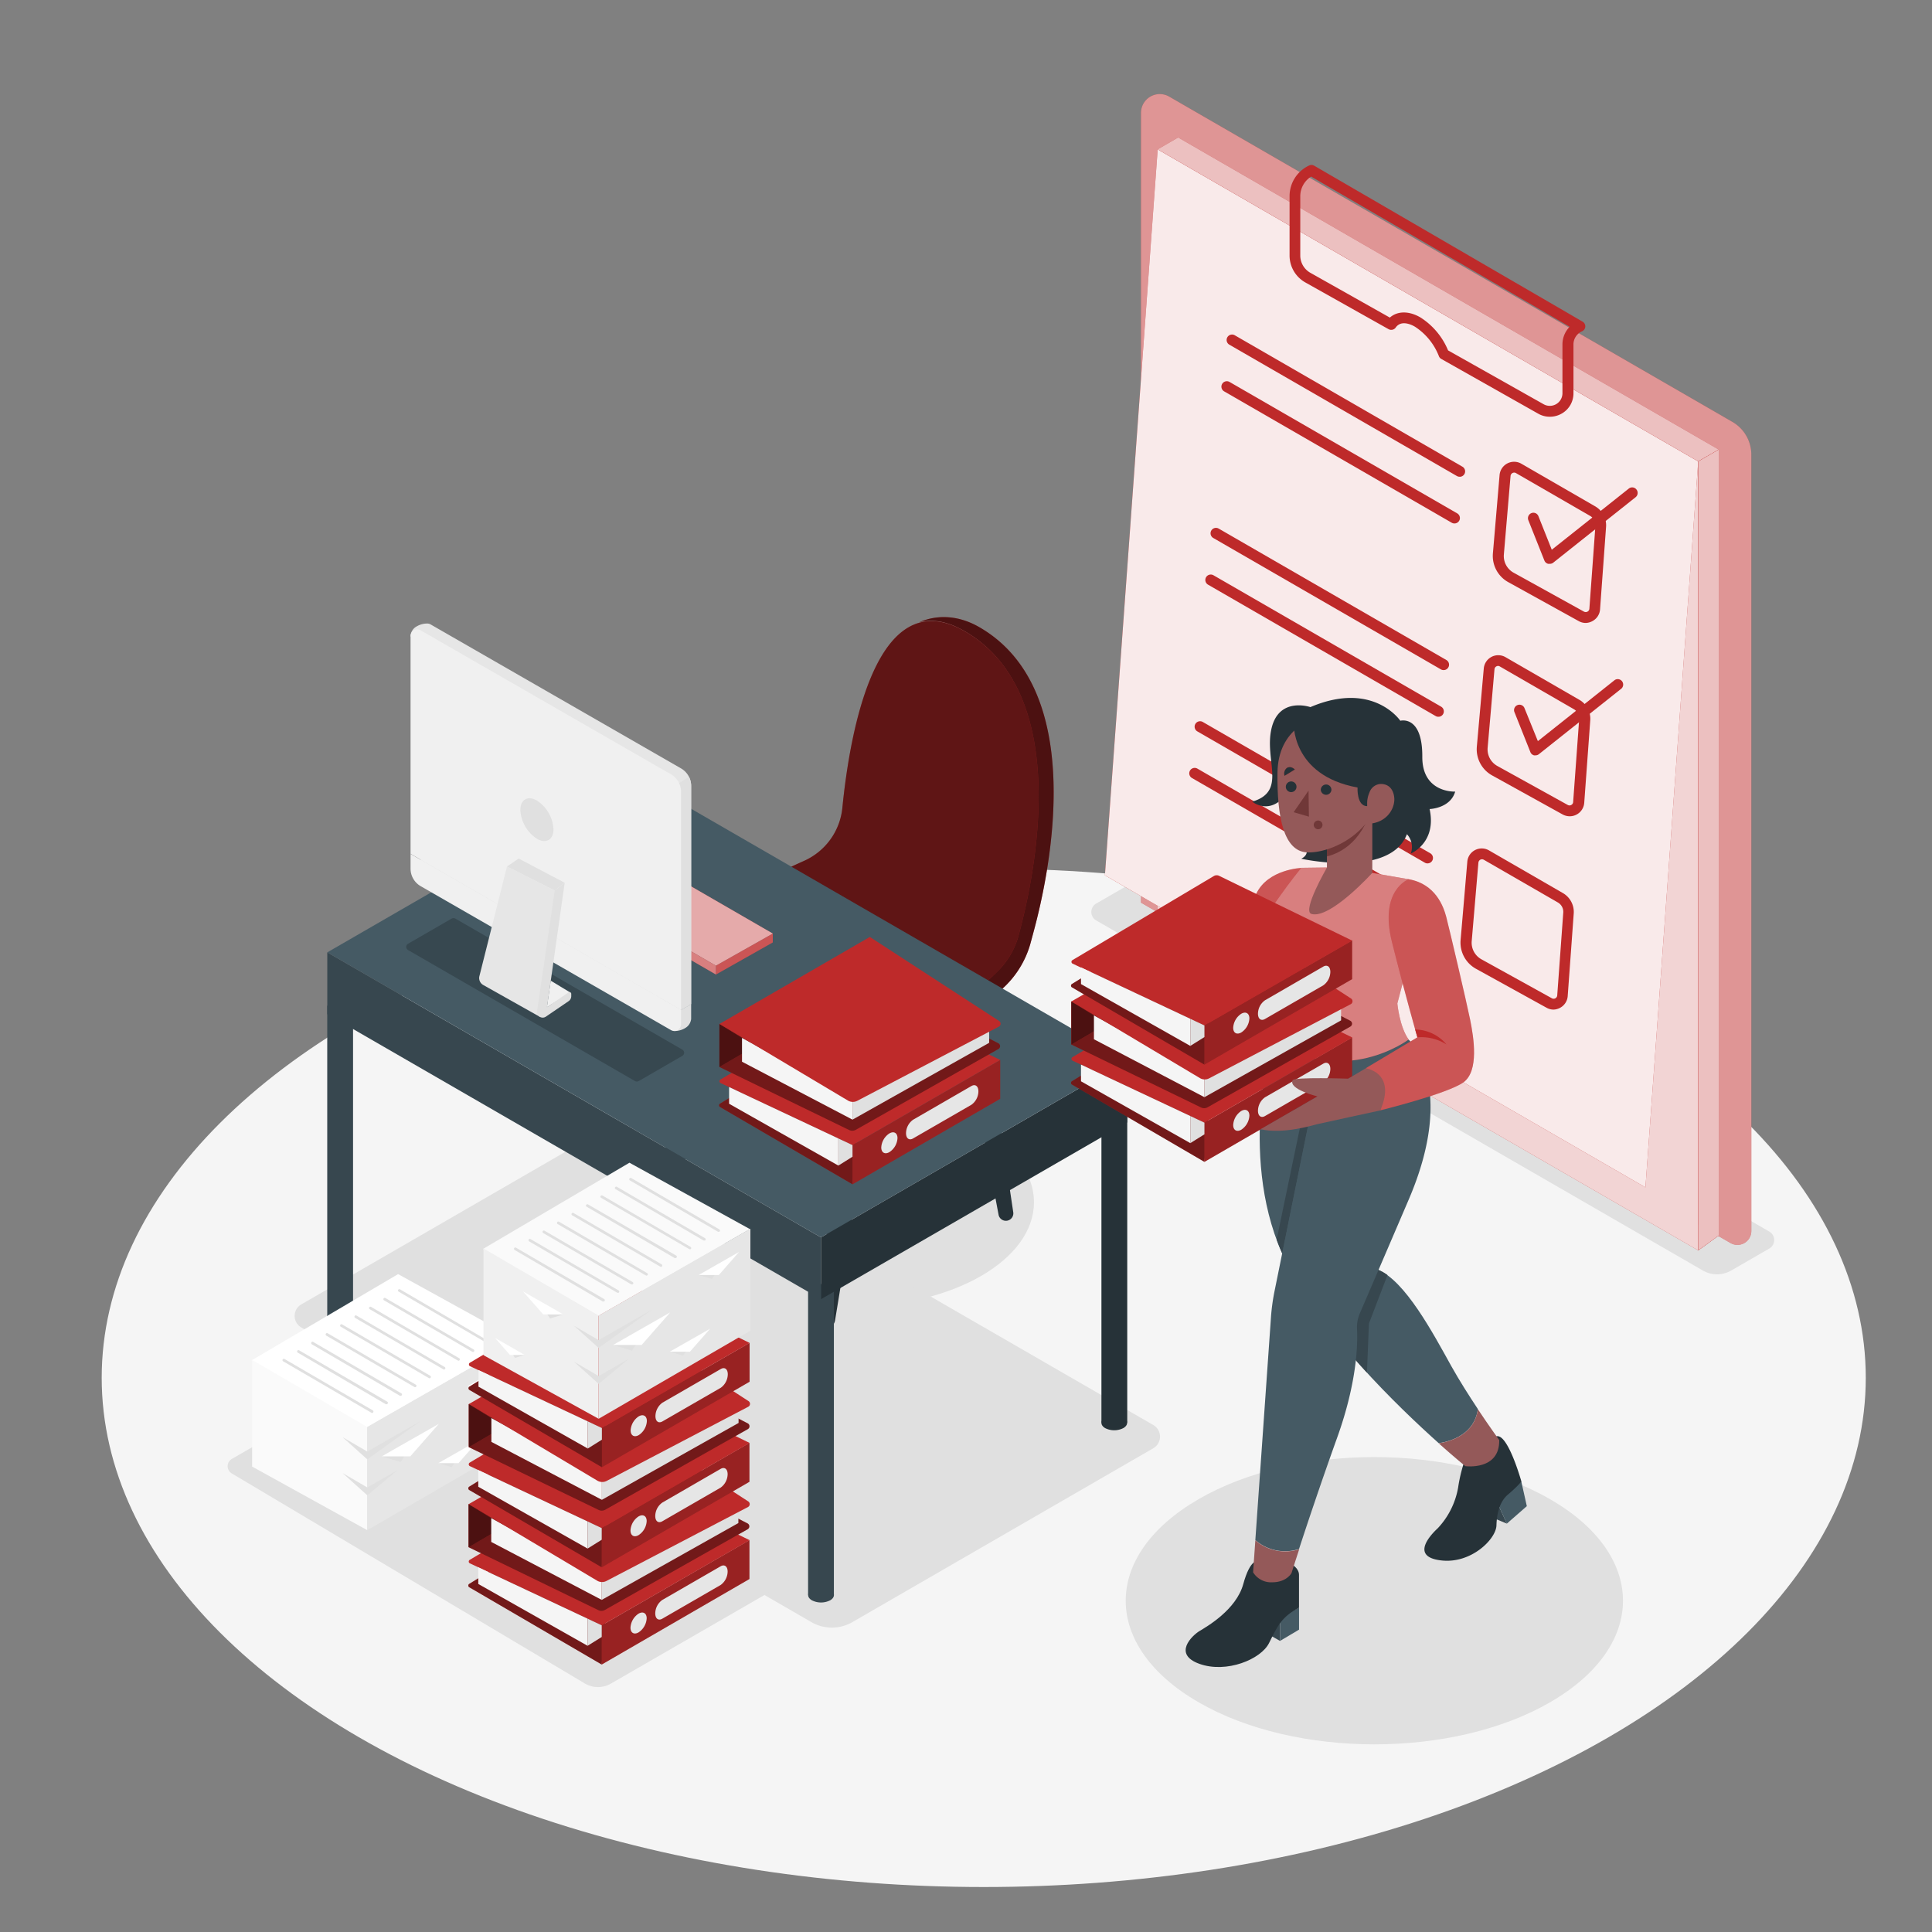 <svg xmlns="http://www.w3.org/2000/svg" viewBox="0 0 500 500"><rect x="0" y="0" width="500" height="500" fill="#808080" stroke="none"/><g id="freepik--Floor--inject-2"><ellipse cx="254.59" cy="356.57" rx="228.27" ry="131.79" style="fill:#f5f5f5"></ellipse></g><g id="freepik--Shadows--inject-2"><ellipse cx="220.85" cy="311.14" rx="46.74" ry="26.99" style="fill:#e0e0e0"></ellipse><path d="M401.18,388c25.13,14.51,25.13,38,0,52.54s-65.88,14.52-91,0-25.13-38,0-52.55S376.05,373.47,401.18,388Z" style="fill:#e0e0e0"></path><path d="M166.48,292.61l132,76.19a3.46,3.46,0,0,1,0,6l-77.88,45a10.61,10.61,0,0,1-10.62,0L78,343.56a3.45,3.45,0,0,1,0-6l77.89-45A10.59,10.59,0,0,1,166.48,292.61Z" style="fill:#e0e0e0"></path><path d="M115.61,349.3l91.48,54.39a2.18,2.18,0,0,1,0,3.76l-49,28.27a6.68,6.68,0,0,1-6.67,0L60,381.33a2.17,2.17,0,0,1,0-3.76l49-28.27A6.68,6.68,0,0,1,115.61,349.3Z" style="fill:#e0e0e0"></path><path d="M283.7,238.21l157,90.6a7.33,7.33,0,0,0,7.33,0l9.86-5.69a2.53,2.53,0,0,0,0-4.39L301,228.19a7.49,7.49,0,0,0-7.52,0l-9.76,5.63A2.53,2.53,0,0,0,283.7,238.21Z" style="fill:#e0e0e0"></path></g><g id="freepik--Tasks--inject-2"><path d="M295.29,233.61l152.56,88.08a3.59,3.59,0,0,0,5.39-3.1V117.65a9.79,9.79,0,0,0-4.89-8.46L302.58,25a4.86,4.86,0,0,0-7.29,4.21Z" style="fill:#BE2A2A"></path><path d="M295.29,233.61l152.56,88.08a3.59,3.59,0,0,0,5.39-3.1V117.65a9.79,9.79,0,0,0-4.89-8.46L302.58,25a4.86,4.86,0,0,0-7.29,4.21Z" style="fill:#fff;opacity:0.5"></path><polygon points="299.61 242.84 439.5 323.6 439.5 119.41 299.61 38.65 299.61 242.84" style="fill:#BE2A2A"></polygon><polygon points="299.61 242.84 439.5 323.6 439.5 119.41 299.61 38.65 299.61 242.84" style="fill:#fff;opacity:0.8"></polygon><polygon points="285.95 226.53 425.84 307.29 439.5 119.41 299.61 38.65 285.95 226.53" style="fill:#BE2A2A"></polygon><polygon points="285.95 226.53 425.84 307.29 439.5 119.41 299.61 38.65 285.95 226.53" style="fill:#fff;opacity:0.9"></polygon><polygon points="299.61 38.65 439.5 119.41 444.8 116.35 304.91 35.58 299.61 38.65" style="fill:#BE2A2A"></polygon><polygon points="299.61 38.65 439.5 119.41 444.8 116.35 304.91 35.58 299.61 38.65" style="fill:#fff;opacity:0.7"></polygon><polygon points="444.8 116.35 444.8 319.76 439.5 323.6 439.5 119.41 444.8 116.35" style="fill:#BE2A2A"></polygon><polygon points="444.8 116.35 444.8 319.76 439.5 323.6 439.5 119.41 444.8 116.35" style="fill:#BE2A2A"></polygon><polygon points="444.8 116.35 444.8 319.76 439.5 323.6 439.5 119.41 444.8 116.35" style="fill:#fff;opacity:0.7"></polygon><path d="M401,145.91a1.5,1.5,0,0,1-.37,0,1.41,1.41,0,0,1-.94-.84l-4.16-10.45a1.41,1.41,0,0,1,.79-1.82,1.39,1.39,0,0,1,1.82.78l3.46,8.69,19.91-15.81a1.4,1.4,0,0,1,2,.22,1.42,1.42,0,0,1-.22,2l-21.39,17A1.39,1.39,0,0,1,401,145.91Z" style="fill:#BE2A2A"></path><path d="M377.75,123.38a1.46,1.46,0,0,1-.7-.18l-58.9-34a1.4,1.4,0,0,1,1.41-2.43l58.9,34a1.4,1.4,0,0,1-.71,2.62Z" style="fill:#BE2A2A"></path><path d="M376.4,135.47a1.37,1.37,0,0,1-.7-.19l-58.9-34a1.4,1.4,0,0,1,1.41-2.43l58.9,34a1.4,1.4,0,0,1-.71,2.62Z" style="fill:#BE2A2A"></path><path d="M410.39,161.22a3.7,3.7,0,0,1-1.82-.48l-18.21-10.07a7.75,7.75,0,0,1-4-7.43l1.73-20.31a3.77,3.77,0,0,1,5.62-2.93l19.15,11.06a5.65,5.65,0,0,1,2.79,5.26l-1.56,21.41a3.72,3.72,0,0,1-1.95,3A3.81,3.81,0,0,1,410.39,161.22Zm-18.51-38.91a.95.95,0,0,0-.95.86l-1.73,20.31a4.92,4.92,0,0,0,2.52,4.73l18.21,10.08a1,1,0,0,0,.91,0,.94.94,0,0,0,.49-.76l1.56-21.41a2.82,2.82,0,0,0-1.39-2.62h0l-19.16-11.06A.85.85,0,0,0,391.88,122.31Z" style="fill:#BE2A2A"></path><path d="M373.59,173.42a1.39,1.39,0,0,1-.7-.19l-58.9-34a1.4,1.4,0,0,1,1.41-2.43l58.9,34a1.4,1.4,0,0,1-.71,2.62Z" style="fill:#BE2A2A"></path><path d="M372.24,185.5a1.39,1.39,0,0,1-.7-.19l-58.9-34a1.4,1.4,0,0,1,1.41-2.43l58.9,34a1.4,1.4,0,0,1-.71,2.62Z" style="fill:#BE2A2A"></path><path d="M406.23,211.25a3.83,3.83,0,0,1-1.82-.47L386.2,200.7a7.74,7.74,0,0,1-4-7.43L384,173a3.76,3.76,0,0,1,5.62-2.93l19.15,11.06h0a5.63,5.63,0,0,1,2.79,5.25L410,207.77a3.76,3.76,0,0,1-3.74,3.48Zm-18.51-38.91a1,1,0,0,0-.44.11.93.93,0,0,0-.51.76L385,193.51a4.92,4.92,0,0,0,2.52,4.73l18.21,10.08a.91.91,0,0,0,.91,0,.9.9,0,0,0,.49-.76l1.56-21.41a2.82,2.82,0,0,0-1.39-2.62l-19.16-11.06A.85.85,0,0,0,387.72,172.34Z" style="fill:#BE2A2A"></path><path d="M397.37,195.48a1.57,1.57,0,0,1-.37,0,1.41,1.41,0,0,1-.94-.84l-4.16-10.44a1.4,1.4,0,0,1,2.61-1L398,191.8,417.88,176a1.41,1.41,0,0,1,1.75,2.2l-21.39,17A1.4,1.4,0,0,1,397.37,195.48Z" style="fill:#BE2A2A"></path><path d="M369.44,223.45a1.37,1.37,0,0,1-.7-.19l-58.91-34a1.41,1.41,0,0,1,1.41-2.44l58.9,34a1.4,1.4,0,0,1-.7,2.62Z" style="fill:#BE2A2A"></path><path d="M368.09,235.54a1.43,1.43,0,0,1-.71-.19l-58.9-34a1.4,1.4,0,1,1,1.41-2.43l58.9,34a1.41,1.41,0,0,1-.7,2.63Z" style="fill:#BE2A2A"></path><path d="M402.07,261.28a3.65,3.65,0,0,1-1.81-.47L382,250.73a7.75,7.75,0,0,1-4-7.43l1.74-20.3a3.72,3.72,0,0,1,2-3,3.76,3.76,0,0,1,3.61.08l19.15,11.06h0a5.64,5.64,0,0,1,2.78,5.26l-1.56,21.41a3.74,3.74,0,0,1-1.95,3A3.8,3.8,0,0,1,402.07,261.28Zm-18.51-38.9a1,1,0,0,0-.44.1,1,1,0,0,0-.51.76l-1.73,20.3a4.91,4.91,0,0,0,2.52,4.73l18.22,10.08a.93.93,0,0,0,1.39-.75l1.56-21.42a2.8,2.8,0,0,0-1.39-2.62L384,222.5A1,1,0,0,0,383.56,222.38Z" style="fill:#BE2A2A"></path><path d="M401.09,107.85a6,6,0,0,1-3-.79L373,92.89a1.39,1.39,0,0,1-.61-.7,16,16,0,0,0-6.19-7.63c-1-.6-3.62-1.79-5,.22a1.42,1.42,0,0,1-1.84.41L337.74,73.05a8,8,0,0,1-4-6.92V50.75a8.74,8.74,0,0,1,5.08-7.93,1.4,1.4,0,0,1,1.29.06l69.46,40.36a1.4,1.4,0,0,1-.14,2.5,3.71,3.71,0,0,0-2.22,3.4v12.62a6,6,0,0,1-3,5.25A6.09,6.09,0,0,1,401.09,107.85ZM374.76,90.68l24.72,13.93a3.27,3.27,0,0,0,4.88-2.85V89.14a6.51,6.51,0,0,1,1.87-4.57L339.33,45.7a6,6,0,0,0-2.82,5V66.13a5.14,5.14,0,0,0,2.61,4.47l20.57,11.59c1.95-1.72,4.9-1.78,7.88-.06A18.44,18.44,0,0,1,374.76,90.68Z" style="fill:#BE2A2A"></path></g><g id="freepik--Chair--inject-2"><path d="M228.11,268.36l-12,73.38a2.29,2.29,0,0,1-2.26,1.92h0a2.29,2.29,0,0,1-2.28-2.54l8.44-75.7Z" style="fill:#263238"></path><path d="M186.6,243.68l-12,73.38a2.28,2.28,0,0,1-2.25,1.92h0a2.29,2.29,0,0,1-2.28-2.54l8.44-75.71Z" style="fill:#263238"></path><path d="M246.57,251.2l11.87,63.24a1.93,1.93,0,0,0,3.8-.64l-8.76-58.61Z" style="fill:#263238"></path><path d="M204.59,227.61l11.8,62.85a1.92,1.92,0,0,0,1.9,1.57,1.94,1.94,0,0,0,1.91-2.21l-8.7-58.23Z" style="fill:#263238"></path><path d="M208,222.83A16.86,16.86,0,0,0,218,209.1c1.91-19.25,8.69-58.93,31.68-45.72,28.36,16.3,18.21,63.65,14.08,78.83a20.46,20.46,0,0,1-5.21,9.06c-5.13,5.17-15.74,14.06-33.78,21.62a10.56,10.56,0,0,1-7,.42c-9-2.55-32.38-10.4-44.06-25.33a4.07,4.07,0,0,1,.68-5.7C179.08,238.52,189.76,231,208,222.83Z" style="fill:#BE2A2A"></path><path d="M208,222.83A16.86,16.86,0,0,0,218,209.1c1.91-19.25,8.69-58.93,31.68-45.72,28.36,16.3,18.21,63.65,14.08,78.83a20.46,20.46,0,0,1-5.21,9.06c-5.13,5.17-15.74,14.06-33.78,21.62a10.56,10.56,0,0,1-7,.42c-9-2.55-32.38-10.4-44.06-25.33a4.07,4.07,0,0,1,.68-5.7C179.08,238.52,189.76,231,208,222.83Z" style="opacity:0.5"></path><path d="M172.83,245.27a4,4,0,0,0,.84,2.71c.63.8,1.29,1.57,2,2.33h0c.37.41.76.82,1.15,1.22l0,0c.39.4.79.79,1.19,1.17l0,0,1.23,1.14,0,0c.42.38.85.75,1.28,1.12h0c6.62,5.56,14.66,9.79,21.84,12.85h0l1.33.55.14.06,1.22.49.22.09,1.14.45.26.1,1.07.4.3.11c.34.13.66.25,1,.36l.35.13.91.32.38.13.84.29.4.14.76.25.43.14.69.22.46.15.59.18.5.16.49.15.61.18.31.09.86.25a10.56,10.56,0,0,0,7-.42c18-7.56,28.65-16.45,33.78-21.62a20.46,20.46,0,0,0,5.21-9.06c4.13-15.18,14.28-62.53-14.08-78.83-.51-.29-1-.55-1.49-.78a3.18,3.18,0,0,0-.32-.16c-.48-.23-.95-.43-1.41-.61l-.14-.05c-.45-.17-.88-.31-1.32-.44l-.2-.06c-.46-.13-.92-.23-1.37-.32h-.12a12.74,12.74,0,0,0-2.72-.2h0a10.86,10.86,0,0,0-2.57.4h0c4.53-2,10.06-1.91,15.54,1.24,28.37,16.3,18.21,63.64,14.09,78.83l-.7,2.6A24.67,24.67,0,0,1,258,257.06l-7.36,5.63h0a115.82,115.82,0,0,1-25.89,14.74,10.62,10.62,0,0,1-7,.43c-9-2.55-32.39-10.39-44.07-25.33a4,4,0,0,1-.84-2.22h0v-5Z" style="fill:#BE2A2A"></path><path d="M172.83,245.27a4,4,0,0,0,.84,2.71c.63.8,1.29,1.57,2,2.33h0c.37.41.76.82,1.15,1.22l0,0c.39.4.79.79,1.19,1.17l0,0,1.23,1.14,0,0c.42.38.85.75,1.28,1.12h0c6.62,5.56,14.66,9.79,21.84,12.85h0l1.33.55.14.06,1.22.49.22.09,1.14.45.26.1,1.07.4.3.11c.34.13.66.25,1,.36l.35.13.91.32.38.13.84.29.4.14.76.25.43.14.69.22.46.15.59.18.5.16.49.15.61.18.31.09.86.25a10.56,10.56,0,0,0,7-.42c18-7.56,28.65-16.45,33.78-21.62a20.46,20.46,0,0,0,5.21-9.06c4.13-15.18,14.28-62.53-14.08-78.83-.51-.29-1-.55-1.49-.78a3.18,3.18,0,0,0-.32-.16c-.48-.23-.95-.43-1.41-.61l-.14-.05c-.45-.17-.88-.31-1.32-.44l-.2-.06c-.46-.13-.92-.23-1.37-.32h-.12a12.74,12.74,0,0,0-2.72-.2h0a10.86,10.86,0,0,0-2.57.4h0c4.53-2,10.06-1.91,15.54,1.24,28.37,16.3,18.21,63.64,14.09,78.83l-.7,2.6A24.67,24.67,0,0,1,258,257.06l-7.36,5.63h0a115.82,115.82,0,0,1-25.89,14.74,10.62,10.62,0,0,1-7,.43c-9-2.55-32.39-10.39-44.07-25.33a4,4,0,0,1-.84-2.22h0v-5Z" style="opacity:0.6"></path></g><g id="freepik--Desk--inject-2"><path d="M210.12,414.16a5.23,5.23,0,0,0,4.72,0c1.31-.75,1.31-2,0-2.72a5.17,5.17,0,0,0-4.72,0C208.82,412.19,208.82,413.41,210.12,414.16Z" style="fill:#37474f"></path><rect x="209.14" y="332.37" width="6.68" height="80.36" transform="translate(424.95 745.09) rotate(180)" style="fill:#37474f"></rect><path d="M286,369.59a5.23,5.23,0,0,0,4.72,0c1.31-.76,1.31-2,0-2.73a5.23,5.23,0,0,0-4.72,0C284.73,367.61,284.73,368.83,286,369.59Z" style="fill:#263238"></path><rect x="285.05" y="287.79" width="6.68" height="80.36" transform="translate(576.78 655.94) rotate(180)" style="fill:#263238"></rect><path d="M85.68,342.06a5.17,5.17,0,0,0,4.72,0c1.31-.75,1.31-2,0-2.72a5.23,5.23,0,0,0-4.72,0C84.38,340.09,84.38,341.31,85.68,342.06Z" style="fill:#37474f"></path><rect x="84.7" y="260.27" width="6.68" height="80.36" transform="translate(176.07 600.9) rotate(180)" style="fill:#37474f"></rect><path d="M167.29,281.25a4.64,4.64,0,0,0,4.23,0,1.29,1.29,0,0,0,0-2.44,4.64,4.64,0,0,0-4.23,0A1.29,1.29,0,0,0,167.29,281.25Z" style="fill:#455a64"></path><rect x="166.41" y="212.9" width="5.99" height="67.06" transform="translate(338.8 492.87) rotate(180)" style="fill:#455a64"></rect><polygon points="291.73 274.48 291.73 290.47 212.47 336.23 212.47 320.24 291.73 274.48" style="fill:#263238"></polygon><polygon points="84.7 246.47 212.47 320.24 212.47 336.23 84.7 262.46 84.7 246.47" style="fill:#37474f"></polygon><polygon points="163.96 200.71 291.73 274.48 212.47 320.24 84.7 246.47 163.96 200.71" style="fill:#455a64"></polygon><path d="M164.36,279.79l-58.77-33.93a.93.93,0,0,1,0-1.61l11.31-6.53a1,1,0,0,1,.93,0l58.77,33.93a.93.93,0,0,1,0,1.6l-11.32,6.54A.94.94,0,0,1,164.36,279.79Z" style="opacity:0.2"></path><path d="M220.63,306.5l-34.28-20a.51.51,0,0,1,0-.88l38-23.42Z" style="fill:#BE2A2A"></path><path d="M220.63,306.5l-34.28-20a.51.51,0,0,1,0-.88l38-23.42Z" style="opacity:0.4"></path><polygon points="220.63 306.5 258.85 284.37 258.85 274.31 220.63 296.35 220.63 306.5" style="fill:#BE2A2A"></polygon><polygon points="220.63 306.5 258.85 284.37 258.85 274.31 220.63 296.35 220.63 306.5" style="opacity:0.2"></polygon><path d="M251.39,285.92l-15.09,8.71c-1,.58-1.82,0-1.82-1.37h0a4.36,4.36,0,0,1,1.82-3.47l15.09-8.72c1-.58,1.82,0,1.82,1.38h0A4.33,4.33,0,0,1,251.39,285.92Z" style="fill:#e6e6e6"></path><path d="M232.27,294.54a4.61,4.61,0,0,1-2.1,3.63c-1.16.67-2.1.13-2.1-1.21a4.63,4.63,0,0,1,2.1-3.63C231.33,292.66,232.27,293.2,232.27,294.54Z" style="fill:#e6e6e6"></path><path d="M220.63,296.35,186.49,280.3a.52.52,0,0,1-.05-.91l36.63-21.78a1.42,1.42,0,0,1,1.37-.05l34.41,16.75Z" style="fill:#BE2A2A"></path><polygon points="188.69 281.33 188.69 285.65 216.97 301.65 216.97 294.63 188.69 281.33" style="fill:#f5f5f5"></polygon><polygon points="216.97 301.65 220.63 299.36 220.63 296.35 216.97 294.63 216.97 301.65" style="fill:#e0e0e0"></polygon><path d="M186.19,276.14V265h62.33c.21,0,6.9,3.49,9.86,5a.85.85,0,0,1,0,1.49L221.47,292.4a1.88,1.88,0,0,1-1.71.05Z" style="fill:#BE2A2A"></path><path d="M186.19,276.14V265h62.33c.21,0,6.9,3.49,9.86,5a.85.85,0,0,1,0,1.49L221.47,292.4a1.88,1.88,0,0,1-1.71.05Z" style="opacity:0.4"></path><polygon points="220.63 289.76 255.99 269.88 255.99 265.56 220.63 284.37 220.63 289.76" style="fill:#e0e0e0"></polygon><polygon points="186.19 276.14 195.44 270.73 186.19 264.98 186.19 276.14" style="fill:#BE2A2A"></polygon><polygon points="186.19 276.14 195.44 270.73 186.19 264.98 186.19 276.14" style="opacity:0.6"></polygon><polygon points="192.03 268.61 192.03 274.77 220.63 289.76 220.63 284.37 192.03 268.61" style="fill:#f5f5f5"></polygon><path d="M186.19,265l33.25,19.82a2.48,2.48,0,0,0,2.42.07l36.65-19.2a.85.85,0,0,0,.06-1.46l-33.46-21.75Z" style="fill:#BE2A2A"></path><polygon points="200 241.6 200 243.9 185.28 252.21 185.28 249.91 200 241.6" style="fill:#BE2A2A"></polygon><polygon points="200 241.6 200 243.9 185.28 252.21 185.28 249.91 200 241.6" style="fill:#fff;opacity:0.2"></polygon><polygon points="151.69 230.5 185.28 249.91 185.28 252.21 151.69 232.8 151.69 230.5" style="fill:#BE2A2A"></polygon><polygon points="151.69 230.5 185.28 249.91 185.28 252.21 151.69 232.8 151.69 230.5" style="fill:#fff;opacity:0.4"></polygon><polygon points="166.41 222.19 200 241.6 185.28 249.91 151.69 230.5 166.41 222.19" style="fill:#BE2A2A"></polygon><polygon points="166.41 222.19 200 241.6 185.28 249.91 151.69 230.5 166.41 222.19" style="fill:#fff;opacity:0.6"></polygon><path d="M173.05,263.22l1.5.87v2.74a5.31,5.31,0,0,0,2.75-.75l.11-.07a3,3,0,0,0,1.38-1.89,1.72,1.72,0,0,0,.08-.52v-3.74Z" style="fill:#e0e0e0"></path><path d="M107.7,162.19l.12-.07a5.41,5.41,0,0,1,2.75-.75h0a1.65,1.65,0,0,1,.87.23l64.81,37.26a5.25,5.25,0,0,1,2.62,4.54v56.46l-5.82,3.36-61.56-35.39a5.25,5.25,0,0,1-2.62-4.54V164.75h-2.62A3,3,0,0,1,107.7,162.19Z" style="fill:#e6e6e6"></path><path d="M178.31,201.05a5.25,5.25,0,0,1,.56,2.35v56.46l-5.82,3.36L170.87,262v-56.3Z" style="fill:#e0e0e0"></path><path d="M176.25,261.37v3.75a1.72,1.72,0,0,1-2.58,1.48l-64.8-37.26a5.25,5.25,0,0,1-2.62-4.54V221Z" style="fill:#f0f0f0"></path><path d="M106.25,164.6a1.72,1.72,0,0,1,2.58-1.49l64.8,37.27a5.23,5.23,0,0,1,2.62,4.54v56.45l-70-40.41" style="fill:#f0f0f0"></path><polygon points="143.56 230.49 131.21 224.25 134.23 222.19 146.12 228.44 143.56 230.49" style="fill:#e0e0e0"></polygon><path d="M131.21,224.24l-7.14,28.38a2.06,2.06,0,0,0,1,2.3l14.76,8.3s4.59-32.3,3.74-32.73Z" style="fill:#e6e6e6"></path><polygon points="147.6 256.87 142.52 253.79 141.54 260.68 147.6 256.87" style="fill:#f0f0f0"></polygon><path d="M143.56,230.49,139,261.67a1.47,1.47,0,0,0,2.29,1.43l5.86-4a1.55,1.55,0,0,0,.69-1.29v-.6a.45.45,0,0,0-.71-.37l-5.56,3.81,4.58-32.23Z" style="fill:#e0e0e0"></path><path d="M143.24,214.6c0,2.73-1.92,3.84-4.29,2.47a9.49,9.49,0,0,1-4.28-7.42c0-2.73,1.92-3.84,4.28-2.47A9.47,9.47,0,0,1,143.24,214.6Z" style="fill:#e0e0e0"></path></g><g id="freepik--Files--inject-2"><polygon points="94.94 369.42 134.21 346.93 103.03 329.74 65.13 352.05 94.94 369.42" style="fill:#fff"></polygon><path d="M96.3,365.67a.41.41,0,0,1-.18-.05l-22.8-13.29a.35.35,0,1,1,.35-.6L96.47,365a.35.35,0,0,1,.13.48A.35.35,0,0,1,96.3,365.67Z" style="fill:#e0e0e0"></path><path d="M100,363.4a.34.34,0,0,1-.17,0L77.06,350.06a.34.34,0,0,1-.12-.47.34.34,0,0,1,.47-.13l22.81,13.29a.35.35,0,0,1,.12.48A.34.34,0,0,1,100,363.4Z" style="fill:#e0e0e0"></path><path d="M103.68,361.23a.33.33,0,0,1-.17,0L80.7,347.9a.35.35,0,0,1-.12-.48.34.34,0,0,1,.47-.13l22.81,13.3a.34.34,0,0,1-.18.64Z" style="fill:#e0e0e0"></path><path d="M107.43,359a.41.41,0,0,1-.18-.05l-22.8-13.29a.36.36,0,0,1-.13-.48.34.34,0,0,1,.48-.12l22.8,13.29a.34.34,0,0,1,.13.47A.35.35,0,0,1,107.43,359Z" style="fill:#e0e0e0"></path><path d="M111.17,356.7a.34.34,0,0,1-.17-.05L88.19,343.36a.35.35,0,0,1-.12-.48.33.33,0,0,1,.47-.12l22.81,13.29a.34.34,0,0,1,.12.47A.35.35,0,0,1,111.17,356.7Z" style="fill:#e0e0e0"></path><path d="M114.92,354.43a.41.41,0,0,1-.18-.05l-22.8-13.29a.35.35,0,1,1,.35-.6l22.8,13.29a.34.34,0,0,1,.13.47A.36.36,0,0,1,114.92,354.43Z" style="fill:#e0e0e0"></path><path d="M118.66,352.16a.34.34,0,0,1-.17-.05L95.68,338.82a.35.35,0,0,1-.12-.48.34.34,0,0,1,.47-.12l22.81,13.29a.34.34,0,0,1,.12.47A.33.33,0,0,1,118.66,352.16Z" style="fill:#e0e0e0"></path><path d="M122.41,349.89a.41.41,0,0,1-.18-.05l-22.8-13.29a.35.35,0,1,1,.35-.6l22.8,13.29a.35.35,0,0,1,.13.48A.35.35,0,0,1,122.41,349.89Z" style="fill:#e0e0e0"></path><path d="M126.15,347.62a.34.34,0,0,1-.17-.05l-22.81-13.29a.35.35,0,0,1-.12-.48.34.34,0,0,1,.47-.12L126.33,347a.35.35,0,0,1,.12.48A.34.34,0,0,1,126.15,347.62Z" style="fill:#e0e0e0"></path><polygon points="65.25 351.94 95.05 369.31 95.05 396.01 65.25 379.55 65.25 351.94" style="fill:#fafafa"></polygon><polygon points="95.05 369.31 134.32 346.82 134.32 373.21 95.05 396.01 95.05 369.31" style="fill:#e6e6e6"></polygon><polygon points="88.64 371.92 95.05 375.66 108.92 367.72 95.05 377.69 88.64 371.92" style="fill:#e0e0e0"></polygon><polygon points="88.64 381.21 95.05 384.95 102.89 380.47 95.05 386.98 88.64 381.21" style="fill:#e0e0e0"></polygon><polygon points="98.78 376.91 103.68 378.37 107.43 372.7 98.78 376.91" style="fill:#e0e0e0"></polygon><polygon points="98.78 376.91 113.57 368.49 106.18 376.91 98.78 376.91" style="fill:#fff"></polygon><polygon points="120.92 358.81 124.39 359.85 127.04 355.83 120.92 358.81" style="fill:#e0e0e0"></polygon><polygon points="120.92 358.81 131.39 352.85 126.15 358.81 120.92 358.81" style="fill:#fff"></polygon><polygon points="113.43 378.66 116.9 379.7 119.55 375.68 113.43 378.66" style="fill:#e0e0e0"></polygon><polygon points="113.43 378.66 123.9 372.7 118.66 378.66 113.43 378.66" style="fill:#fff"></polygon><path d="M155.73,430.78l-34.28-20a.51.51,0,0,1,0-.88l38-23.42Z" style="fill:#BE2A2A"></path><path d="M155.73,430.78l-34.28-20a.51.51,0,0,1,0-.88l38-23.42Z" style="opacity:0.4"></path><polygon points="155.73 430.78 193.95 408.65 193.95 398.59 155.73 420.63 155.73 430.78" style="fill:#BE2A2A"></polygon><polygon points="155.73 430.78 193.95 408.65 193.95 398.59 155.73 420.63 155.73 430.78" style="opacity:0.2"></polygon><path d="M186.49,410.2l-15.09,8.72c-1,.58-1.82,0-1.82-1.38h0a4.33,4.33,0,0,1,1.82-3.47l15.09-8.71c1-.58,1.82,0,1.82,1.37h0A4.36,4.36,0,0,1,186.49,410.2Z" style="fill:#e6e6e6"></path><path d="M167.36,418.82a4.65,4.65,0,0,1-2.1,3.64c-1.15.67-2.09.12-2.09-1.21a4.66,4.66,0,0,1,2.09-3.64C166.42,416.94,167.36,417.48,167.36,418.82Z" style="fill:#e6e6e6"></path><path d="M155.73,420.63l-34.15-16.05a.51.51,0,0,1,0-.9l36.62-21.78a1.44,1.44,0,0,1,1.38-.06L194,398.59Z" style="fill:#BE2A2A"></path><polygon points="123.78 405.62 123.78 409.93 152.07 425.93 152.07 418.91 123.78 405.62" style="fill:#f5f5f5"></polygon><polygon points="152.07 425.93 155.73 423.65 155.73 420.63 152.07 418.91 152.07 425.93" style="fill:#e0e0e0"></polygon><path d="M121.29,400.42V389.27h62.32c.22,0,6.91,3.48,9.87,5a.86.86,0,0,1,0,1.5l-36.93,20.88a1.82,1.82,0,0,1-1.71.05Z" style="fill:#BE2A2A"></path><path d="M121.29,400.42V389.27h62.32c.22,0,6.91,3.48,9.87,5a.86.86,0,0,1,0,1.5l-36.93,20.88a1.82,1.82,0,0,1-1.71.05Z" style="opacity:0.4"></path><polygon points="155.73 414.05 191.09 394.16 191.09 389.84 155.73 408.65 155.73 414.05" style="fill:#e0e0e0"></polygon><polygon points="121.29 400.42 130.54 395.01 121.29 389.27 121.29 400.42" style="fill:#BE2A2A"></polygon><polygon points="121.29 400.42 130.54 395.01 121.29 389.27 121.29 400.42" style="opacity:0.6"></polygon><polygon points="127.13 392.89 127.13 399.05 155.73 414.05 155.73 408.65 127.13 392.89" style="fill:#f5f5f5"></polygon><path d="M121.29,389.27l33.25,19.81a2.44,2.44,0,0,0,2.41.07L193.61,390a.85.85,0,0,0,0-1.46l-33.45-21.74Z" style="fill:#BE2A2A"></path><path d="M155.73,405.62l-34.28-20a.51.51,0,0,1,0-.88l38-23.42Z" style="fill:#BE2A2A"></path><path d="M155.73,405.62l-34.28-20a.51.51,0,0,1,0-.88l38-23.42Z" style="opacity:0.4"></path><polygon points="155.73 405.62 193.95 383.49 193.95 373.43 155.73 395.47 155.73 405.62" style="fill:#BE2A2A"></polygon><polygon points="155.73 405.62 193.95 383.49 193.95 373.43 155.73 395.47 155.73 405.62" style="opacity:0.2"></polygon><path d="M186.49,385l-15.09,8.71c-1,.58-1.82,0-1.82-1.37h0a4.33,4.33,0,0,1,1.82-3.47l15.09-8.72c1-.58,1.82,0,1.82,1.38h0A4.36,4.36,0,0,1,186.49,385Z" style="fill:#e6e6e6"></path><path d="M167.36,393.66a4.61,4.61,0,0,1-2.1,3.63c-1.15.67-2.09.13-2.09-1.21a4.64,4.64,0,0,1,2.09-3.63C166.42,391.78,167.36,392.32,167.36,393.66Z" style="fill:#e6e6e6"></path><path d="M155.73,395.47l-34.15-16.05a.52.52,0,0,1,0-.91l36.62-21.78a1.44,1.44,0,0,1,1.38-.05L194,373.43Z" style="fill:#BE2A2A"></path><polygon points="123.78 380.45 123.78 384.77 152.07 400.77 152.07 393.75 123.78 380.45" style="fill:#f5f5f5"></polygon><polygon points="152.07 400.77 155.73 398.48 155.73 395.47 152.07 393.75 152.07 400.77" style="fill:#e0e0e0"></polygon><path d="M121.34,374.53V363.37h62.32c.21,0,6.9,3.49,9.86,5a.85.85,0,0,1,0,1.49l-36.94,20.89a1.86,1.86,0,0,1-1.7,0Z" style="fill:#BE2A2A"></path><path d="M121.34,374.53V363.37h62.32c.21,0,6.9,3.49,9.86,5a.85.85,0,0,1,0,1.49l-36.94,20.89a1.86,1.86,0,0,1-1.7,0Z" style="opacity:0.4"></path><polygon points="155.77 388.15 191.14 368.26 191.14 363.94 155.77 382.76 155.77 388.15" style="fill:#e0e0e0"></polygon><polygon points="121.34 374.53 130.58 369.12 121.34 363.37 121.34 374.53" style="fill:#BE2A2A"></polygon><polygon points="121.34 374.53 130.58 369.12 121.34 363.37 121.34 374.53" style="opacity:0.6"></polygon><polygon points="127.17 367 127.17 373.16 155.77 388.15 155.77 382.76 127.17 367" style="fill:#f5f5f5"></polygon><path d="M121.34,363.37l33.25,19.82a2.46,2.46,0,0,0,2.41.07l36.66-19.2a.85.85,0,0,0,.05-1.46l-33.46-21.75Z" style="fill:#BE2A2A"></path><path d="M155.77,379.72l-34.27-20a.51.51,0,0,1,0-.88l38-23.41Z" style="fill:#BE2A2A"></path><path d="M155.77,379.72l-34.27-20a.51.51,0,0,1,0-.88l38-23.41Z" style="opacity:0.4"></path><polygon points="155.77 379.72 193.99 357.59 193.99 347.54 155.77 369.57 155.77 379.72" style="fill:#BE2A2A"></polygon><polygon points="155.77 379.72 193.99 357.59 193.99 347.54 155.77 369.57 155.77 379.72" style="opacity:0.2"></polygon><path d="M186.54,359.15l-15.1,8.71c-1,.58-1.81,0-1.81-1.37h0a4.37,4.37,0,0,1,1.81-3.48l15.1-8.71c1-.58,1.81,0,1.81,1.37h0A4.37,4.37,0,0,1,186.54,359.15Z" style="fill:#e6e6e6"></path><path d="M167.41,367.77a4.64,4.64,0,0,1-2.1,3.63c-1.16.67-2.1.13-2.1-1.21a4.65,4.65,0,0,1,2.1-3.64C166.47,365.89,167.41,366.43,167.41,367.77Z" style="fill:#e6e6e6"></path><path d="M155.77,369.57l-34.14-16a.52.52,0,0,1,0-.91l36.62-21.78a1.47,1.47,0,0,1,1.38-.06L194,347.54Z" style="fill:#BE2A2A"></path><polygon points="123.83 354.56 123.83 358.87 152.12 374.88 152.12 367.85 123.83 354.56" style="fill:#f5f5f5"></polygon><polygon points="152.12 374.88 155.77 372.59 155.77 369.57 152.12 367.85 152.12 374.88" style="fill:#e0e0e0"></polygon><polygon points="154.82 340.59 194.09 318.1 162.9 300.91 125.01 323.22 154.82 340.59" style="fill:#fafafa"></polygon><path d="M156.17,336.83a.35.35,0,0,1-.17,0L133.2,323.5a.35.35,0,0,1-.13-.48.34.34,0,0,1,.47-.12l22.81,13.29a.34.34,0,0,1,.13.47A.37.37,0,0,1,156.17,336.83Z" style="fill:#e0e0e0"></path><path d="M159.92,334.56a.33.33,0,0,1-.17,0l-22.81-13.29a.36.36,0,0,1-.13-.48.34.34,0,0,1,.48-.12l22.8,13.29a.34.34,0,0,1-.17.64Z" style="fill:#e0e0e0"></path><path d="M163.56,332.4a.34.34,0,0,1-.17,0l-22.81-13.29a.35.35,0,0,1-.12-.48.34.34,0,0,1,.47-.12l22.81,13.29a.35.35,0,0,1,.12.48A.34.34,0,0,1,163.56,332.4Z" style="fill:#e0e0e0"></path><path d="M167.31,330.13a.41.41,0,0,1-.18-.05l-22.8-13.29a.34.34,0,0,1-.13-.47.35.35,0,0,1,.48-.13l22.8,13.29a.36.36,0,0,1,.13.48A.36.36,0,0,1,167.31,330.13Z" style="fill:#e0e0e0"></path><path d="M171.05,327.86a.26.26,0,0,1-.17-.05l-22.81-13.29a.34.34,0,0,1-.12-.47.34.34,0,0,1,.47-.13l22.81,13.29a.35.35,0,0,1,.12.48A.34.34,0,0,1,171.05,327.86Z" style="fill:#e0e0e0"></path><path d="M174.79,325.59a.28.28,0,0,1-.17,0l-22.8-13.29a.34.34,0,0,1-.13-.47.36.36,0,0,1,.48-.13L175,324.94a.36.36,0,0,1,.13.48A.37.37,0,0,1,174.79,325.59Z" style="fill:#e0e0e0"></path><path d="M178.54,323.32a.26.26,0,0,1-.17-.05L155.56,310a.34.34,0,0,1-.13-.47.36.36,0,0,1,.48-.13l22.8,13.29a.35.35,0,0,1,.13.48A.34.34,0,0,1,178.54,323.32Z" style="fill:#e0e0e0"></path><path d="M182.29,321.05a.39.39,0,0,1-.18,0l-22.8-13.3a.34.34,0,0,1-.13-.47.36.36,0,0,1,.48-.13l22.8,13.29a.36.36,0,0,1,.13.48A.36.36,0,0,1,182.29,321.05Z" style="fill:#e0e0e0"></path><path d="M186,318.78a.39.39,0,0,1-.18,0l-22.8-13.29a.35.35,0,1,1,.35-.61l22.8,13.29a.35.35,0,0,1,.13.48A.34.34,0,0,1,186,318.78Z" style="fill:#e0e0e0"></path><polygon points="125.12 323.1 154.93 340.48 154.93 367.18 125.12 350.72 125.12 323.1" style="fill:#f0f0f0"></polygon><polygon points="154.93 340.48 194.2 317.98 194.2 344.38 154.93 367.18 154.93 340.48" style="fill:#e6e6e6"></polygon><polygon points="148.52 343.09 154.93 346.82 168.8 338.88 154.93 348.85 148.52 343.09" style="fill:#e0e0e0"></polygon><polygon points="148.52 352.38 154.93 356.12 162.76 351.63 154.93 358.15 148.52 352.38" style="fill:#e0e0e0"></polygon><polygon points="158.66 348.08 163.56 349.54 167.31 343.87 158.66 348.08" style="fill:#e0e0e0"></polygon><polygon points="158.66 348.08 173.45 339.65 166.05 348.08 158.66 348.08" style="fill:#fff"></polygon><polygon points="180.79 329.98 184.26 331.01 186.91 327 180.79 329.98" style="fill:#e0e0e0"></polygon><polygon points="180.79 329.98 191.26 324.01 186.03 329.98 180.79 329.98" style="fill:#fff"></polygon><polygon points="173.31 349.83 176.78 350.86 179.43 346.85 173.31 349.83" style="fill:#e0e0e0"></polygon><polygon points="173.31 349.83 183.78 343.87 178.54 349.83 173.31 349.83" style="fill:#fff"></polygon><polygon points="135.82 350.66 133.28 351.42 131.33 348.47 135.82 350.66" style="fill:#e0e0e0"></polygon><polygon points="135.82 350.66 128.14 346.28 131.98 350.66 135.82 350.66" style="fill:#fff"></polygon><polygon points="145.82 340.18 142.35 341.21 139.7 337.2 145.82 340.18" style="fill:#e0e0e0"></polygon><polygon points="145.82 340.18 135.35 334.22 140.59 340.18 145.82 340.18" style="fill:#fff"></polygon></g><g id="freepik--Character--inject-2"><polygon points="389.97 394.31 386.64 392.92 387.5 388.88 389.97 394.31" style="fill:#37474f"></polygon><polygon points="393.72 383.44 395.14 389.79 389.97 394.31 387.5 388.88 393.72 383.44" style="fill:#455a64"></polygon><path d="M379.46,376.85a39.7,39.7,0,0,0-2.1,8.14,20.49,20.49,0,0,1-5.26,10.51c-2.43,2.24-6.77,7.4.76,8.32,7.79,1,14.32-5.48,14.42-9.05s1.05-6.37,3-8,3.47-3.3,3.47-3.3-3.47-12.46-6.44-11.76S379.46,376.85,379.46,376.85Z" style="fill:#263238"></path><path d="M382.47,364.66c-2.24-3.38-4.77-7.36-6.81-11-4.8-8.64-12.07-22.36-19.2-25.1V270.31l-27.38-1.26s-9,31.91,3.79,57.56c9.14,18.37,29,37.52,39.49,46.9C375.64,373,381.64,371.11,382.47,364.66Z" style="fill:#455a64"></path><path d="M388,372.69s-2.5-3.45-5.54-8c-.83,6.45-6.83,8.31-10.11,8.85,4.16,3.71,6.87,5.9,6.87,5.9S388.14,380.65,388,372.69Z" style="fill:#945959"></path><path d="M331.84,324.36l7.34-36.22s-5.48-3.2-5.48-11.66c0,0-.69,8.16,3,14.06l-6.31,30.28C330.83,322,331.32,323.19,331.84,324.36Z" style="fill:#37474f"></path><path d="M356.46,328.53v-2.1L353,328.67l-6.38,9.87-.6,7.75c2.51,3.09,5.13,6.09,7.74,8.93l.52-12.7,4.8-12.54A11.42,11.42,0,0,0,356.46,328.53Z" style="fill:#37474f"></path><polygon points="331.27 424.67 327.89 422.75 331.27 418.27 331.27 424.67" style="fill:#37474f"></polygon><polygon points="336.19 416.08 336.19 421.75 331.27 424.67 331.27 418.27 336.19 416.08" style="fill:#455a64"></polygon><path d="M325.51,404.06s-1.92-.78-3.75,5.89-9.41,11-11.33,12.16-7,6,0,8.5,15.91-1.18,18-5.39,3.16-6.77,7.75-9.14v-8.51c0-1.64-1.72-2.83-2.81-3.11S325.51,404.06,325.51,404.06Z" style="fill:#263238"></path><path d="M364.55,269.05l-30.85-2.17v9.6c0,8.46,5.48,11.66,5.48,11.66l-9.33,46a52.44,52.44,0,0,0-.92,6.72l-4.05,57.72a11.72,11.72,0,0,0,11.31,2.3c2.1-6.43,5.68-17.17,9.9-28.91,5.08-14.17,5.31-24,5.11-28a9.09,9.09,0,0,1,.73-4.09c1.68-3.9,5.77-13.38,12.62-29.37C377.31,280.81,364.55,269.05,364.55,269.05Z" style="fill:#455a64"></path><path d="M324.88,398.62l-.58,8.29a5.45,5.45,0,0,0,5,2.58c3.66,0,4.94-2.37,4.94-2.37s.73-2.31,2-6.2A11.72,11.72,0,0,1,324.88,398.62Z" style="fill:#945959"></path><path d="M336.77,224.62s-8.62.33-11.63,6.65-7.31,19.09-7.31,19.09l11.56,2.6Z" style="fill:#BE2A2A"></path><path d="M336.77,224.62s-8.62.33-11.63,6.65-7.31,19.09-7.31,19.09l11.56,2.6Z" style="fill:#fff;opacity:0.2"></path><path d="M355.2,225.92l9.35,1.62v21l-2.92,11.16s.55,6,2.92,9.32c0,0-16.64,12.62-35.47,0,0,0,.73-11,.73-14.08,0,0-6.38-3.84-5.75-9.69s12.71-20.66,12.71-20.66l6.64-.09Z" style="fill:#BE2A2A"></path><path d="M355.2,225.92l9.35,1.62v21l-2.92,11.16s.55,6,2.92,9.32c0,0-16.64,12.62-35.47,0,0,0,.73-11,.73-14.08,0,0-6.38-3.84-5.75-9.69s12.71-20.66,12.71-20.66l6.64-.09Z" style="fill:#fff;opacity:0.4"></path><path d="M339.13,183s-8.08-2.8-10.05,5.47,4.11,16.29-5,19c0,0,5.37,4.47,10.09-3.87l4,17s0,.93-1.41,1.64c0,0,23,5.1,27.35-6.35a4.88,4.88,0,0,1,1,5s6.77-2.74,4.87-11.51c0,0,5.35-.15,6.62-4.51,0,0-8.56.41-8.51-9,.06-10.92-5.69-9.34-5.69-9.34S355.37,176.06,339.13,183Z" style="fill:#263238"></path><path d="M343.41,217.24v7.29s-6.55,11.29-4,12c4.88,1.37,15.74-10.63,15.74-10.63V210.5Z" style="fill:#945959"></path><path d="M355.07,208.06v.43c-2.63,10.36-9.46,12.62-11.66,13.15l-.08-16,11.4-.05Z" style="fill:#703838"></path><path d="M344.15,185c-4.35.36-13.4,3.54-13.54,15s1.62,20.23,7.57,20.59,19.25-5,19.86-19.9S348.4,184.63,344.15,185Z" style="fill:#945959"></path><polygon points="338.65 204.61 338.75 211.35 334.79 210.2 338.65 204.61" style="fill:#703838"></polygon><path d="M344.57,204.43a1.38,1.38,0,0,1-2.75,0,1.39,1.39,0,0,1,1.36-1.4A1.37,1.37,0,0,1,344.57,204.43Z" style="fill:#263238"></path><path d="M335.53,203.6a1.38,1.38,0,1,1-1.4-1.36A1.37,1.37,0,0,1,335.53,203.6Z" style="fill:#263238"></path><path d="M332.44,200.78l2.66-1.63s-1-1.06-2.06-.4A1.87,1.87,0,0,0,332.44,200.78Z" style="fill:#BE2A2A"></path><path d="M332.44,200.78l2.66-1.63s-1-1.06-2.06-.4A1.87,1.87,0,0,0,332.44,200.78Z" style="fill:#263238"></path><path d="M351.33,203.81s-.27,4.83,2.51,4.83h5.45v-9.21c0-10.33-7.83-21.12-24.5-12.59C334.79,186.84,334,200.63,351.33,203.81Z" style="fill:#263238"></path><path d="M353.82,208.07a6.93,6.93,0,0,1,.6-3,3.24,3.24,0,0,1,2.83-2.18c3.25-.05,3.65,3.08,3.6,4.19-.15,2.92-2.54,6.05-7,6.12Z" style="fill:#945959"></path><path d="M342.26,213.48a1.13,1.13,0,1,1-1.13-1.13A1.13,1.13,0,0,1,342.26,213.48Z" style="fill:#703838"></path><path d="M364.55,227.54s-7.68,2.79-4.32,16.23,6.59,24.69,6.59,24.69l-13.37,8s4.86,2.33,3.77,10.9c0,0,17.48-4.32,21.53-7.26s2.67-11.53,1.71-16.26-5.48-23.93-6.17-26.54S371.56,228.76,364.55,227.54Z" style="fill:#BE2A2A"></path><path d="M364.55,227.54s-7.68,2.79-4.32,16.23,6.59,24.69,6.59,24.69l-13.37,8s4.86,2.33,3.77,10.9c0,0,17.48-4.32,21.53-7.26s2.67-11.53,1.71-16.26-5.48-23.93-6.17-26.54S371.56,228.76,364.55,227.54Z" style="fill:#fff;opacity:0.2"></path><path d="M366.82,268.46a12.16,12.16,0,0,1,7.54,1.85,10.79,10.79,0,0,0-8.12-3.88Z" style="fill:#BE2A2A"></path><path d="M311.71,300.69l-34.28-20a.51.51,0,0,1,0-.88l38-23.42Z" style="fill:#BE2A2A"></path><path d="M311.71,300.69l-34.28-20a.51.51,0,0,1,0-.88l38-23.42Z" style="opacity:0.4"></path><polygon points="311.71 300.69 349.93 278.56 349.93 268.5 311.71 290.54 311.71 300.69" style="fill:#BE2A2A"></polygon><polygon points="311.71 300.69 349.93 278.56 349.93 268.5 311.71 290.54 311.71 300.69" style="opacity:0.2"></polygon><path d="M342.47,280.11l-15.09,8.72c-1,.58-1.82,0-1.82-1.38h0a4.33,4.33,0,0,1,1.82-3.47l15.09-8.71c1-.58,1.82,0,1.82,1.37h0A4.36,4.36,0,0,1,342.47,280.11Z" style="fill:#e6e6e6"></path><path d="M323.34,288.73a4.65,4.65,0,0,1-2.1,3.64c-1.16.67-2.09.12-2.09-1.21a4.64,4.64,0,0,1,2.09-3.64C322.4,286.85,323.34,287.39,323.34,288.73Z" style="fill:#e6e6e6"></path><path d="M311.71,290.54l-34.15-16.05a.51.51,0,0,1,0-.9l36.62-21.78a1.44,1.44,0,0,1,1.38-.06l34.41,16.75Z" style="fill:#BE2A2A"></path><polygon points="279.76 275.52 279.76 279.84 308.05 295.84 308.05 288.82 279.76 275.52" style="fill:#f5f5f5"></polygon><polygon points="308.05 295.84 311.71 293.56 311.71 290.54 308.05 288.82 308.05 295.84" style="fill:#e0e0e0"></polygon><path d="M357.22,287.38s-15,3.23-16.39,3.57-8.64,2.61-14.61,1.3l14.74-8.5s-7.52-1.84-6.44-4.18c.41-.89,14.4-.41,14.4-.41l4.53-2.68S361.47,277.51,357.22,287.38Z" style="fill:#945959"></path><path d="M277.27,270.33V259.18h62.32c.22,0,6.91,3.48,9.87,5a.86.86,0,0,1,0,1.5l-36.93,20.88a1.82,1.82,0,0,1-1.71.05Z" style="fill:#BE2A2A"></path><path d="M277.27,270.33V259.18h62.32c.22,0,6.91,3.48,9.87,5a.86.86,0,0,1,0,1.5l-36.93,20.88a1.82,1.82,0,0,1-1.71.05Z" style="opacity:0.4"></path><polygon points="311.71 283.95 347.07 264.07 347.07 259.75 311.71 278.56 311.71 283.95" style="fill:#e0e0e0"></polygon><polygon points="277.27 270.33 286.51 264.92 277.27 259.18 277.27 270.33" style="fill:#BE2A2A"></polygon><polygon points="277.27 270.33 286.51 264.92 277.27 259.18 277.27 270.33" style="opacity:0.6"></polygon><polygon points="283.11 262.8 283.11 268.96 311.71 283.95 311.71 278.56 283.11 262.8" style="fill:#f5f5f5"></polygon><path d="M277.27,259.18,310.52,279a2.44,2.44,0,0,0,2.41.07l36.66-19.2a.85.85,0,0,0,.05-1.46l-33.45-21.74Z" style="fill:#BE2A2A"></path><path d="M311.71,275.53l-34.28-20a.51.51,0,0,1,0-.88l38-23.42Z" style="fill:#BE2A2A"></path><path d="M311.71,275.53l-34.28-20a.51.51,0,0,1,0-.88l38-23.42Z" style="opacity:0.4"></path><polygon points="311.71 275.52 349.93 253.4 349.93 243.34 311.71 265.38 311.71 275.52" style="fill:#BE2A2A"></polygon><polygon points="311.71 275.52 349.93 253.4 349.93 243.34 311.71 265.38 311.71 275.52" style="opacity:0.2"></polygon><path d="M342.47,255l-15.09,8.71c-1,.58-1.82,0-1.82-1.37h0a4.33,4.33,0,0,1,1.82-3.47l15.09-8.72c1-.57,1.82,0,1.82,1.38h0A4.36,4.36,0,0,1,342.47,255Z" style="fill:#e6e6e6"></path><path d="M323.34,263.57a4.61,4.61,0,0,1-2.1,3.63c-1.16.67-2.09.13-2.09-1.21a4.63,4.63,0,0,1,2.09-3.63C322.4,261.69,323.34,262.23,323.34,263.57Z" style="fill:#e6e6e6"></path><path d="M311.71,265.38l-34.15-16a.52.52,0,0,1,0-.91l36.62-21.78a1.44,1.44,0,0,1,1.38,0l34.41,16.75Z" style="fill:#BE2A2A"></path><polygon points="279.76 250.36 279.76 254.68 308.05 270.68 308.05 263.66 279.76 250.36" style="fill:#f5f5f5"></polygon><polygon points="308.05 270.68 311.71 268.39 311.71 265.38 308.05 263.66 308.05 270.68" style="fill:#e0e0e0"></polygon></g></svg>
